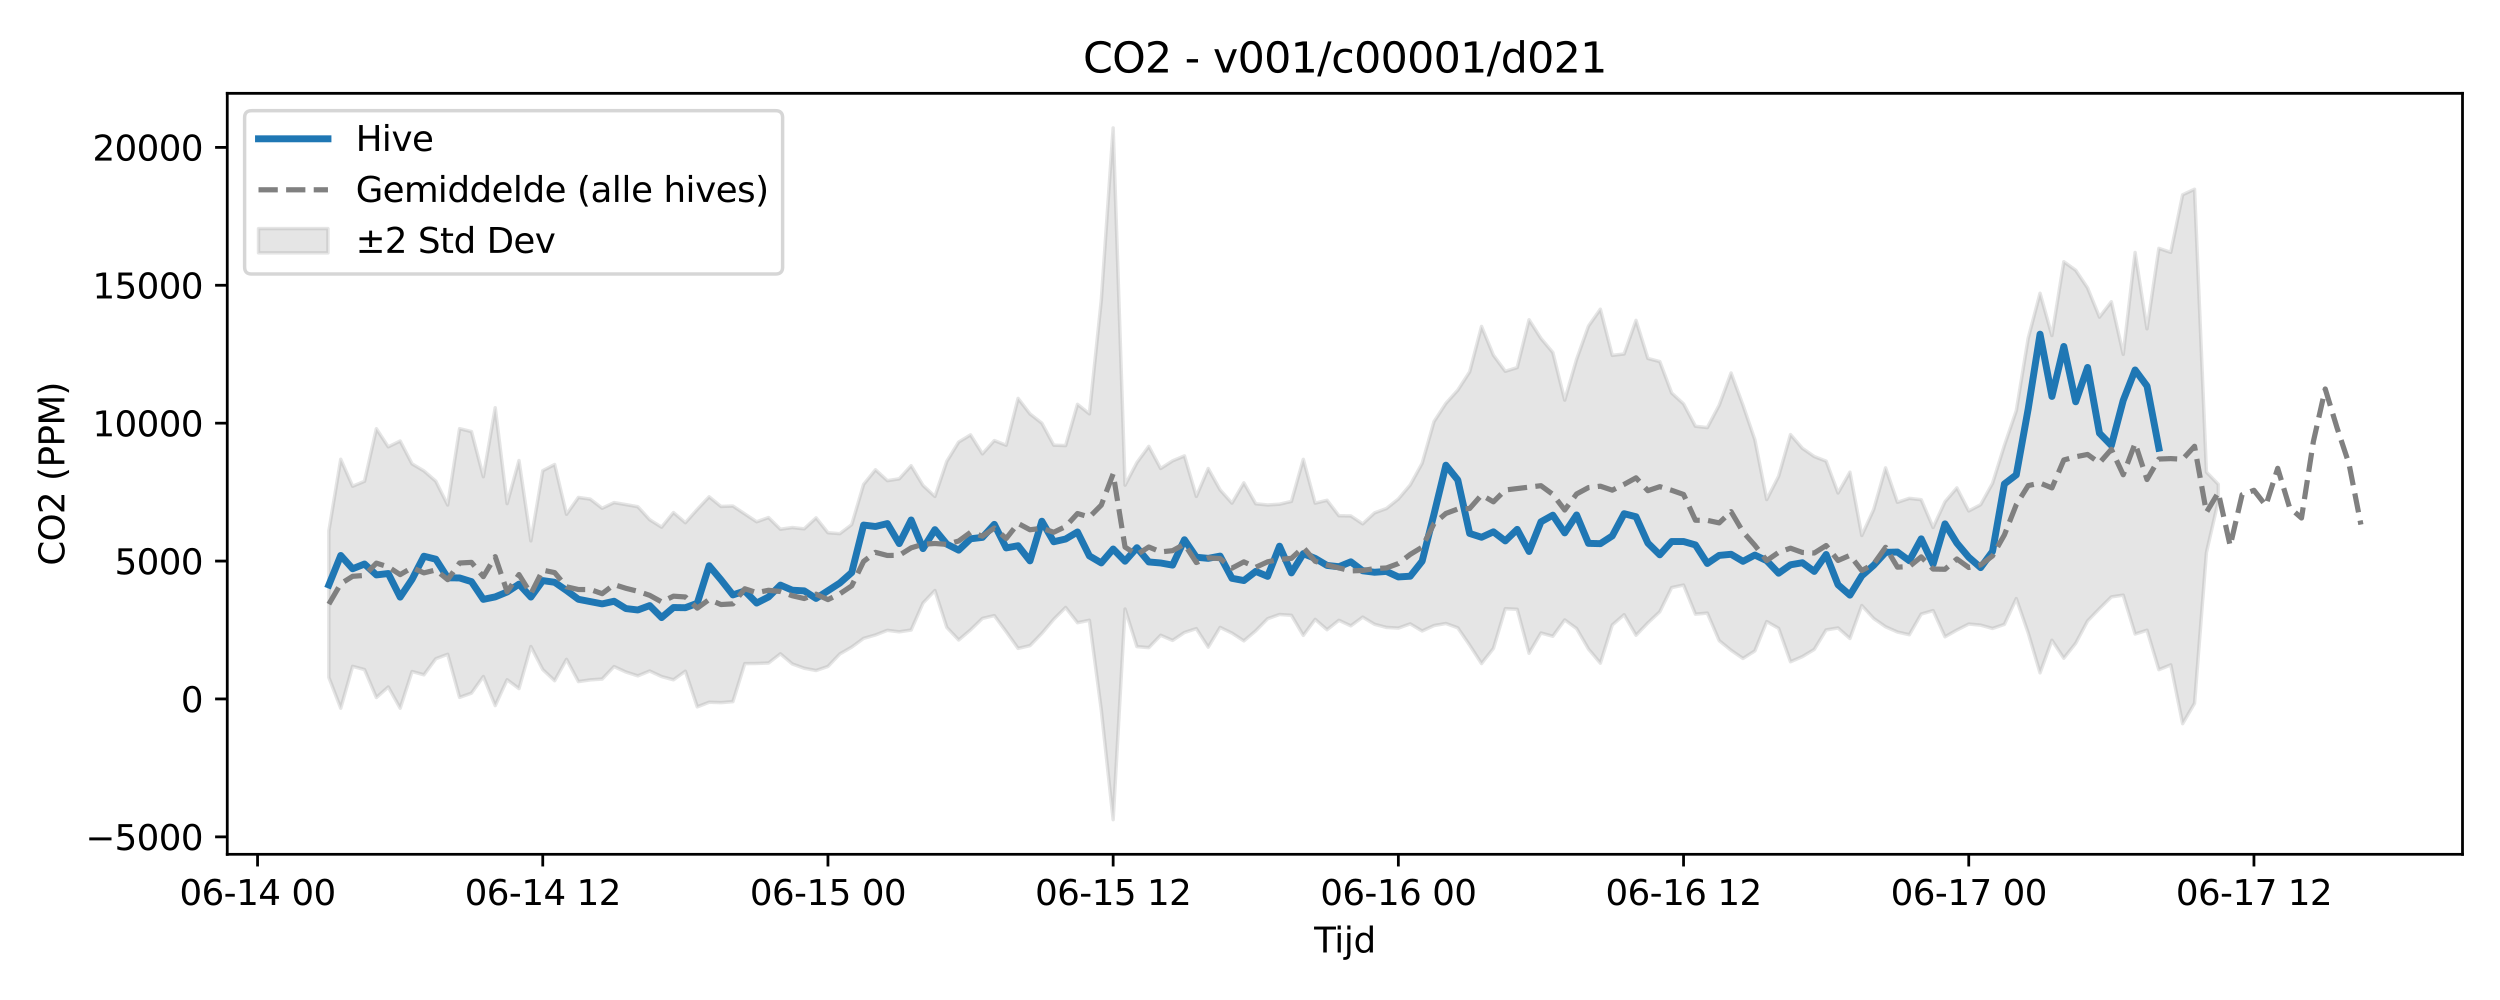 <?xml version="1.0" encoding="utf-8" standalone="no"?>
<!DOCTYPE svg PUBLIC "-//W3C//DTD SVG 1.1//EN"
  "http://www.w3.org/Graphics/SVG/1.1/DTD/svg11.dtd">
<svg xmlns:xlink="http://www.w3.org/1999/xlink" width="720pt" height="288pt" viewBox="0 0 720 288" xmlns="http://www.w3.org/2000/svg" version="1.1">
 <defs>
  <style type="text/css">*{stroke-linejoin: round; stroke-linecap: butt}</style>
 </defs>
 <g id="figure_1">
  <g id="patch_1">
   <path d="M 0 288 
L 720 288 
L 720 0 
L 0 0 
z
" style="fill: #ffffff"/>
  </g>
  <g id="axes_1">
   <g id="patch_2">
    <path d="M 65.45 246.04 
L 709.2 246.04 
L 709.2 26.88 
L 65.45 26.88 
z
" style="fill: #ffffff"/>
   </g>
   <g id="FillBetweenPolyCollection_1">
    <defs>
     <path id="md75e48b51c" d="M 94.711 -135.118 
L 94.711 -92.896 
L 98.134 -84.032 
L 101.556 -96.089 
L 104.979 -95.165 
L 108.401 -87.108 
L 111.823 -90.154 
L 115.246 -84.032 
L 118.668 -94.606 
L 122.09 -93.648 
L 125.513 -98.287 
L 128.935 -99.565 
L 132.358 -87.158 
L 135.78 -88.367 
L 139.202 -93.163 
L 142.625 -84.778 
L 146.047 -92.229 
L 149.469 -89.687 
L 152.892 -101.799 
L 156.314 -95.17 
L 159.737 -91.95 
L 163.159 -98.112 
L 166.581 -91.698 
L 170.004 -92.192 
L 173.426 -92.432 
L 176.849 -96.026 
L 180.271 -94.453 
L 183.693 -93.35 
L 187.116 -94.751 
L 190.538 -93.149 
L 193.96 -92.214 
L 197.383 -94.69 
L 200.805 -84.427 
L 204.228 -85.749 
L 207.65 -85.642 
L 211.072 -85.922 
L 214.495 -96.878 
L 217.917 -96.915 
L 221.339 -97.052 
L 224.762 -99.702 
L 228.184 -96.78 
L 231.607 -95.551 
L 235.029 -94.89 
L 238.451 -96.06 
L 241.874 -99.667 
L 245.296 -101.636 
L 248.719 -104.149 
L 252.141 -105.129 
L 255.563 -106.464 
L 258.986 -106.031 
L 262.408 -106.551 
L 265.83 -114.322 
L 269.253 -117.931 
L 272.675 -107.316 
L 276.098 -103.682 
L 279.52 -106.59 
L 282.942 -109.899 
L 286.365 -110.711 
L 289.787 -106.063 
L 293.21 -101.258 
L 296.632 -102.054 
L 300.054 -105.59 
L 303.477 -109.633 
L 306.899 -113.046 
L 310.321 -108.654 
L 313.744 -109.371 
L 317.166 -83.58 
L 320.589 -51.922 
L 324.011 -112.604 
L 327.433 -101.773 
L 330.856 -101.484 
L 334.278 -105.042 
L 337.7 -103.551 
L 341.123 -105.84 
L 344.545 -106.954 
L 347.968 -101.615 
L 351.39 -107.307 
L 354.812 -105.653 
L 358.235 -103.421 
L 361.657 -106.327 
L 365.08 -109.816 
L 368.502 -111.025 
L 371.924 -110.796 
L 375.347 -105.009 
L 378.769 -109.615 
L 382.191 -106.638 
L 385.614 -109.355 
L 389.036 -107.757 
L 392.459 -110.27 
L 395.881 -108.201 
L 399.303 -107.299 
L 402.726 -107.111 
L 406.148 -108.323 
L 409.57 -106.271 
L 412.993 -107.834 
L 416.415 -108.431 
L 419.838 -107.189 
L 423.26 -102.196 
L 426.682 -96.897 
L 430.105 -101.253 
L 433.527 -112.696 
L 436.95 -112.519 
L 440.372 -99.861 
L 443.794 -105.693 
L 447.217 -104.758 
L 450.639 -109.466 
L 454.061 -106.975 
L 457.484 -101.075 
L 460.906 -97.002 
L 464.329 -108.002 
L 467.751 -110.962 
L 471.173 -105.039 
L 474.596 -108.609 
L 478.018 -111.819 
L 481.44 -118.778 
L 484.863 -119.501 
L 488.285 -111.116 
L 491.708 -111.425 
L 495.13 -103.491 
L 498.552 -100.711 
L 501.975 -98.356 
L 505.397 -100.538 
L 508.82 -108.984 
L 512.242 -107.026 
L 515.664 -97.409 
L 519.087 -98.893 
L 522.509 -100.966 
L 525.931 -106.58 
L 529.354 -107.15 
L 532.776 -104.107 
L 536.199 -113.606 
L 539.621 -109.884 
L 543.043 -107.488 
L 546.466 -105.976 
L 549.888 -105.194 
L 553.311 -111.151 
L 556.733 -112.146 
L 560.155 -104.604 
L 563.578 -106.54 
L 567 -108.271 
L 570.422 -107.964 
L 573.845 -106.998 
L 577.267 -108.181 
L 580.69 -115.594 
L 584.112 -105.748 
L 587.534 -94.215 
L 590.957 -103.611 
L 594.379 -98.43 
L 597.801 -102.735 
L 601.224 -109.166 
L 604.646 -112.701 
L 608.069 -116.091 
L 611.491 -116.6 
L 614.913 -105.394 
L 618.336 -106.496 
L 621.758 -95.126 
L 625.181 -96.515 
L 628.603 -79.576 
L 632.025 -85.435 
L 635.448 -128.851 
L 638.87 -143.759 
L 638.87 -148.522 
L 638.87 -148.522 
L 635.448 -152.042 
L 632.025 -233.505 
L 628.603 -231.911 
L 625.181 -215.328 
L 621.758 -216.472 
L 618.336 -193.306 
L 614.913 -215.291 
L 611.491 -185.948 
L 608.069 -201.094 
L 604.646 -196.664 
L 601.224 -205.072 
L 597.801 -210.168 
L 594.379 -212.626 
L 590.957 -191.352 
L 587.534 -203.545 
L 584.112 -190.545 
L 580.69 -169.712 
L 577.267 -159.716 
L 573.845 -148.796 
L 570.422 -142.647 
L 567 -140.849 
L 563.578 -147.487 
L 560.155 -143.492 
L 556.733 -136.087 
L 553.311 -144.093 
L 549.888 -144.479 
L 546.466 -143.342 
L 543.043 -153.26 
L 539.621 -141.267 
L 536.199 -133.773 
L 532.776 -152.015 
L 529.354 -146.021 
L 525.931 -155.19 
L 522.509 -156.514 
L 519.087 -158.899 
L 515.664 -162.836 
L 512.242 -150.833 
L 508.82 -144.131 
L 505.397 -161.365 
L 501.975 -171.324 
L 498.552 -180.578 
L 495.13 -171.322 
L 491.708 -164.854 
L 488.285 -165.238 
L 484.863 -171.685 
L 481.44 -174.815 
L 478.018 -183.863 
L 474.596 -184.768 
L 471.173 -195.735 
L 467.751 -186.06 
L 464.329 -185.655 
L 460.906 -198.959 
L 457.484 -194.086 
L 454.061 -184.501 
L 450.639 -172.765 
L 447.217 -186.476 
L 443.794 -190.555 
L 440.372 -195.904 
L 436.95 -182.135 
L 433.527 -181.066 
L 430.105 -185.698 
L 426.682 -193.991 
L 423.26 -180.906 
L 419.838 -175.632 
L 416.415 -171.829 
L 412.993 -166.573 
L 409.57 -154.562 
L 406.148 -148.34 
L 402.726 -144.297 
L 399.303 -141.555 
L 395.881 -140.299 
L 392.459 -137.127 
L 389.036 -139.417 
L 385.614 -139.465 
L 382.191 -143.922 
L 378.769 -143.095 
L 375.347 -155.714 
L 371.924 -143.597 
L 368.502 -142.789 
L 365.08 -142.579 
L 361.657 -142.916 
L 358.235 -148.944 
L 354.812 -143.097 
L 351.39 -146.927 
L 347.968 -153.07 
L 344.545 -145.032 
L 341.123 -156.709 
L 337.7 -155.269 
L 334.278 -153.07 
L 330.856 -159.448 
L 327.433 -154.785 
L 324.011 -148.272 
L 320.589 -251.158 
L 317.166 -201.471 
L 313.744 -168.814 
L 310.321 -171.554 
L 306.899 -159.676 
L 303.477 -159.793 
L 300.054 -166.129 
L 296.632 -168.806 
L 293.21 -173.262 
L 289.787 -159.774 
L 286.365 -161.117 
L 282.942 -157.29 
L 279.52 -162.764 
L 276.098 -160.688 
L 272.675 -155.123 
L 269.253 -145.018 
L 265.83 -148.195 
L 262.408 -153.881 
L 258.986 -150.111 
L 255.563 -149.572 
L 252.141 -152.716 
L 248.719 -148.492 
L 245.296 -136.922 
L 241.874 -134.307 
L 238.451 -134.569 
L 235.029 -138.863 
L 231.607 -135.698 
L 228.184 -136.073 
L 224.762 -135.585 
L 221.339 -138.949 
L 217.917 -137.73 
L 214.495 -139.997 
L 211.072 -142.263 
L 207.65 -142.143 
L 204.228 -144.918 
L 200.805 -141.291 
L 197.383 -137.456 
L 193.96 -140.391 
L 190.538 -136.173 
L 187.116 -138.328 
L 183.693 -142.071 
L 180.271 -142.677 
L 176.849 -143.262 
L 173.426 -141.618 
L 170.004 -144.251 
L 166.581 -144.74 
L 163.159 -139.885 
L 159.737 -154.225 
L 156.314 -152.444 
L 152.892 -132.227 
L 149.469 -155.365 
L 146.047 -142.961 
L 142.625 -170.58 
L 139.202 -150.699 
L 135.78 -163.714 
L 132.358 -164.545 
L 128.935 -142.55 
L 125.513 -149.415 
L 122.09 -152.381 
L 118.668 -154.407 
L 115.246 -160.992 
L 111.823 -159.312 
L 108.401 -164.528 
L 104.979 -149.386 
L 101.556 -147.965 
L 98.134 -155.733 
L 94.711 -135.118 
z
" style="stroke: #808080; stroke-opacity: 0.2"/>
    </defs>
    <g clip-path="url(#p447a274d99)">
     <use xlink:href="#md75e48b51c" x="0" y="288" style="fill: #808080; fill-opacity: 0.2; stroke: #808080; stroke-opacity: 0.2"/>
    </g>
   </g>
   <g id="matplotlib.axis_1">
    <g id="xtick_1">
     <g id="line2d_1">
      <defs>
       <path id="mea2bbd599a" d="M 0 0 
L 0 3.5 
" style="stroke: #000000; stroke-width: 0.8"/>
      </defs>
      <g>
       <use xlink:href="#mea2bbd599a" x="74.177" y="246.04" style="stroke: #000000; stroke-width: 0.8"/>
      </g>
     </g>
     <g id="text_1">
      <!-- 06-14 00 -->
      <g transform="translate(51.697 260.638) scale(0.1 -0.1)">
       <defs>
        <path id="DejaVuSans-30" d="M 2034 4250 
Q 1547 4250 1301 3770 
Q 1056 3291 1056 2328 
Q 1056 1369 1301 889 
Q 1547 409 2034 409 
Q 2525 409 2770 889 
Q 3016 1369 3016 2328 
Q 3016 3291 2770 3770 
Q 2525 4250 2034 4250 
z
M 2034 4750 
Q 2819 4750 3233 4129 
Q 3647 3509 3647 2328 
Q 3647 1150 3233 529 
Q 2819 -91 2034 -91 
Q 1250 -91 836 529 
Q 422 1150 422 2328 
Q 422 3509 836 4129 
Q 1250 4750 2034 4750 
z
" transform="scale(0.016)"/>
        <path id="DejaVuSans-36" d="M 2113 2584 
Q 1688 2584 1439 2293 
Q 1191 2003 1191 1497 
Q 1191 994 1439 701 
Q 1688 409 2113 409 
Q 2538 409 2786 701 
Q 3034 994 3034 1497 
Q 3034 2003 2786 2293 
Q 2538 2584 2113 2584 
z
M 3366 4563 
L 3366 3988 
Q 3128 4100 2886 4159 
Q 2644 4219 2406 4219 
Q 1781 4219 1451 3797 
Q 1122 3375 1075 2522 
Q 1259 2794 1537 2939 
Q 1816 3084 2150 3084 
Q 2853 3084 3261 2657 
Q 3669 2231 3669 1497 
Q 3669 778 3244 343 
Q 2819 -91 2113 -91 
Q 1303 -91 875 529 
Q 447 1150 447 2328 
Q 447 3434 972 4092 
Q 1497 4750 2381 4750 
Q 2619 4750 2861 4703 
Q 3103 4656 3366 4563 
z
" transform="scale(0.016)"/>
        <path id="DejaVuSans-2d" d="M 313 2009 
L 1997 2009 
L 1997 1497 
L 313 1497 
L 313 2009 
z
" transform="scale(0.016)"/>
        <path id="DejaVuSans-31" d="M 794 531 
L 1825 531 
L 1825 4091 
L 703 3866 
L 703 4441 
L 1819 4666 
L 2450 4666 
L 2450 531 
L 3481 531 
L 3481 0 
L 794 0 
L 794 531 
z
" transform="scale(0.016)"/>
        <path id="DejaVuSans-34" d="M 2419 4116 
L 825 1625 
L 2419 1625 
L 2419 4116 
z
M 2253 4666 
L 3047 4666 
L 3047 1625 
L 3713 1625 
L 3713 1100 
L 3047 1100 
L 3047 0 
L 2419 0 
L 2419 1100 
L 313 1100 
L 313 1709 
L 2253 4666 
z
" transform="scale(0.016)"/>
        <path id="DejaVuSans-20" transform="scale(0.016)"/>
       </defs>
       <use xlink:href="#DejaVuSans-30"/>
       <use xlink:href="#DejaVuSans-36" transform="translate(63.623 0)"/>
       <use xlink:href="#DejaVuSans-2d" transform="translate(127.246 0)"/>
       <use xlink:href="#DejaVuSans-31" transform="translate(163.33 0)"/>
       <use xlink:href="#DejaVuSans-34" transform="translate(226.953 0)"/>
       <use xlink:href="#DejaVuSans-20" transform="translate(290.576 0)"/>
       <use xlink:href="#DejaVuSans-30" transform="translate(322.363 0)"/>
       <use xlink:href="#DejaVuSans-30" transform="translate(385.986 0)"/>
      </g>
     </g>
    </g>
    <g id="xtick_2">
     <g id="line2d_2">
      <g>
       <use xlink:href="#mea2bbd599a" x="156.314" y="246.04" style="stroke: #000000; stroke-width: 0.8"/>
      </g>
     </g>
     <g id="text_2">
      <!-- 06-14 12 -->
      <g transform="translate(133.834 260.638) scale(0.1 -0.1)">
       <defs>
        <path id="DejaVuSans-32" d="M 1228 531 
L 3431 531 
L 3431 0 
L 469 0 
L 469 531 
Q 828 903 1448 1529 
Q 2069 2156 2228 2338 
Q 2531 2678 2651 2914 
Q 2772 3150 2772 3378 
Q 2772 3750 2511 3984 
Q 2250 4219 1831 4219 
Q 1534 4219 1204 4116 
Q 875 4013 500 3803 
L 500 4441 
Q 881 4594 1212 4672 
Q 1544 4750 1819 4750 
Q 2544 4750 2975 4387 
Q 3406 4025 3406 3419 
Q 3406 3131 3298 2873 
Q 3191 2616 2906 2266 
Q 2828 2175 2409 1742 
Q 1991 1309 1228 531 
z
" transform="scale(0.016)"/>
       </defs>
       <use xlink:href="#DejaVuSans-30"/>
       <use xlink:href="#DejaVuSans-36" transform="translate(63.623 0)"/>
       <use xlink:href="#DejaVuSans-2d" transform="translate(127.246 0)"/>
       <use xlink:href="#DejaVuSans-31" transform="translate(163.33 0)"/>
       <use xlink:href="#DejaVuSans-34" transform="translate(226.953 0)"/>
       <use xlink:href="#DejaVuSans-20" transform="translate(290.576 0)"/>
       <use xlink:href="#DejaVuSans-31" transform="translate(322.363 0)"/>
       <use xlink:href="#DejaVuSans-32" transform="translate(385.986 0)"/>
      </g>
     </g>
    </g>
    <g id="xtick_3">
     <g id="line2d_3">
      <g>
       <use xlink:href="#mea2bbd599a" x="238.451" y="246.04" style="stroke: #000000; stroke-width: 0.8"/>
      </g>
     </g>
     <g id="text_3">
      <!-- 06-15 00 -->
      <g transform="translate(215.971 260.638) scale(0.1 -0.1)">
       <defs>
        <path id="DejaVuSans-35" d="M 691 4666 
L 3169 4666 
L 3169 4134 
L 1269 4134 
L 1269 2991 
Q 1406 3038 1543 3061 
Q 1681 3084 1819 3084 
Q 2600 3084 3056 2656 
Q 3513 2228 3513 1497 
Q 3513 744 3044 326 
Q 2575 -91 1722 -91 
Q 1428 -91 1123 -41 
Q 819 9 494 109 
L 494 744 
Q 775 591 1075 516 
Q 1375 441 1709 441 
Q 2250 441 2565 725 
Q 2881 1009 2881 1497 
Q 2881 1984 2565 2268 
Q 2250 2553 1709 2553 
Q 1456 2553 1204 2497 
Q 953 2441 691 2322 
L 691 4666 
z
" transform="scale(0.016)"/>
       </defs>
       <use xlink:href="#DejaVuSans-30"/>
       <use xlink:href="#DejaVuSans-36" transform="translate(63.623 0)"/>
       <use xlink:href="#DejaVuSans-2d" transform="translate(127.246 0)"/>
       <use xlink:href="#DejaVuSans-31" transform="translate(163.33 0)"/>
       <use xlink:href="#DejaVuSans-35" transform="translate(226.953 0)"/>
       <use xlink:href="#DejaVuSans-20" transform="translate(290.576 0)"/>
       <use xlink:href="#DejaVuSans-30" transform="translate(322.363 0)"/>
       <use xlink:href="#DejaVuSans-30" transform="translate(385.986 0)"/>
      </g>
     </g>
    </g>
    <g id="xtick_4">
     <g id="line2d_4">
      <g>
       <use xlink:href="#mea2bbd599a" x="320.589" y="246.04" style="stroke: #000000; stroke-width: 0.8"/>
      </g>
     </g>
     <g id="text_4">
      <!-- 06-15 12 -->
      <g transform="translate(298.108 260.638) scale(0.1 -0.1)">
       <use xlink:href="#DejaVuSans-30"/>
       <use xlink:href="#DejaVuSans-36" transform="translate(63.623 0)"/>
       <use xlink:href="#DejaVuSans-2d" transform="translate(127.246 0)"/>
       <use xlink:href="#DejaVuSans-31" transform="translate(163.33 0)"/>
       <use xlink:href="#DejaVuSans-35" transform="translate(226.953 0)"/>
       <use xlink:href="#DejaVuSans-20" transform="translate(290.576 0)"/>
       <use xlink:href="#DejaVuSans-31" transform="translate(322.363 0)"/>
       <use xlink:href="#DejaVuSans-32" transform="translate(385.986 0)"/>
      </g>
     </g>
    </g>
    <g id="xtick_5">
     <g id="line2d_5">
      <g>
       <use xlink:href="#mea2bbd599a" x="402.726" y="246.04" style="stroke: #000000; stroke-width: 0.8"/>
      </g>
     </g>
     <g id="text_5">
      <!-- 06-16 00 -->
      <g transform="translate(380.245 260.638) scale(0.1 -0.1)">
       <use xlink:href="#DejaVuSans-30"/>
       <use xlink:href="#DejaVuSans-36" transform="translate(63.623 0)"/>
       <use xlink:href="#DejaVuSans-2d" transform="translate(127.246 0)"/>
       <use xlink:href="#DejaVuSans-31" transform="translate(163.33 0)"/>
       <use xlink:href="#DejaVuSans-36" transform="translate(226.953 0)"/>
       <use xlink:href="#DejaVuSans-20" transform="translate(290.576 0)"/>
       <use xlink:href="#DejaVuSans-30" transform="translate(322.363 0)"/>
       <use xlink:href="#DejaVuSans-30" transform="translate(385.986 0)"/>
      </g>
     </g>
    </g>
    <g id="xtick_6">
     <g id="line2d_6">
      <g>
       <use xlink:href="#mea2bbd599a" x="484.863" y="246.04" style="stroke: #000000; stroke-width: 0.8"/>
      </g>
     </g>
     <g id="text_6">
      <!-- 06-16 12 -->
      <g transform="translate(462.382 260.638) scale(0.1 -0.1)">
       <use xlink:href="#DejaVuSans-30"/>
       <use xlink:href="#DejaVuSans-36" transform="translate(63.623 0)"/>
       <use xlink:href="#DejaVuSans-2d" transform="translate(127.246 0)"/>
       <use xlink:href="#DejaVuSans-31" transform="translate(163.33 0)"/>
       <use xlink:href="#DejaVuSans-36" transform="translate(226.953 0)"/>
       <use xlink:href="#DejaVuSans-20" transform="translate(290.576 0)"/>
       <use xlink:href="#DejaVuSans-31" transform="translate(322.363 0)"/>
       <use xlink:href="#DejaVuSans-32" transform="translate(385.986 0)"/>
      </g>
     </g>
    </g>
    <g id="xtick_7">
     <g id="line2d_7">
      <g>
       <use xlink:href="#mea2bbd599a" x="567" y="246.04" style="stroke: #000000; stroke-width: 0.8"/>
      </g>
     </g>
     <g id="text_7">
      <!-- 06-17 00 -->
      <g transform="translate(544.52 260.638) scale(0.1 -0.1)">
       <defs>
        <path id="DejaVuSans-37" d="M 525 4666 
L 3525 4666 
L 3525 4397 
L 1831 0 
L 1172 0 
L 2766 4134 
L 525 4134 
L 525 4666 
z
" transform="scale(0.016)"/>
       </defs>
       <use xlink:href="#DejaVuSans-30"/>
       <use xlink:href="#DejaVuSans-36" transform="translate(63.623 0)"/>
       <use xlink:href="#DejaVuSans-2d" transform="translate(127.246 0)"/>
       <use xlink:href="#DejaVuSans-31" transform="translate(163.33 0)"/>
       <use xlink:href="#DejaVuSans-37" transform="translate(226.953 0)"/>
       <use xlink:href="#DejaVuSans-20" transform="translate(290.576 0)"/>
       <use xlink:href="#DejaVuSans-30" transform="translate(322.363 0)"/>
       <use xlink:href="#DejaVuSans-30" transform="translate(385.986 0)"/>
      </g>
     </g>
    </g>
    <g id="xtick_8">
     <g id="line2d_8">
      <g>
       <use xlink:href="#mea2bbd599a" x="649.137" y="246.04" style="stroke: #000000; stroke-width: 0.8"/>
      </g>
     </g>
     <g id="text_8">
      <!-- 06-17 12 -->
      <g transform="translate(626.657 260.638) scale(0.1 -0.1)">
       <use xlink:href="#DejaVuSans-30"/>
       <use xlink:href="#DejaVuSans-36" transform="translate(63.623 0)"/>
       <use xlink:href="#DejaVuSans-2d" transform="translate(127.246 0)"/>
       <use xlink:href="#DejaVuSans-31" transform="translate(163.33 0)"/>
       <use xlink:href="#DejaVuSans-37" transform="translate(226.953 0)"/>
       <use xlink:href="#DejaVuSans-20" transform="translate(290.576 0)"/>
       <use xlink:href="#DejaVuSans-31" transform="translate(322.363 0)"/>
       <use xlink:href="#DejaVuSans-32" transform="translate(385.986 0)"/>
      </g>
     </g>
    </g>
    <g id="text_9">
     <!-- Tijd -->
     <g transform="translate(378.475 274.317) scale(0.1 -0.1)">
      <defs>
       <path id="DejaVuSans-54" d="M -19 4666 
L 3928 4666 
L 3928 4134 
L 2272 4134 
L 2272 0 
L 1638 0 
L 1638 4134 
L -19 4134 
L -19 4666 
z
" transform="scale(0.016)"/>
       <path id="DejaVuSans-69" d="M 603 3500 
L 1178 3500 
L 1178 0 
L 603 0 
L 603 3500 
z
M 603 4863 
L 1178 4863 
L 1178 4134 
L 603 4134 
L 603 4863 
z
" transform="scale(0.016)"/>
       <path id="DejaVuSans-6a" d="M 603 3500 
L 1178 3500 
L 1178 -63 
Q 1178 -731 923 -1031 
Q 669 -1331 103 -1331 
L -116 -1331 
L -116 -844 
L 38 -844 
Q 366 -844 484 -692 
Q 603 -541 603 -63 
L 603 3500 
z
M 603 4863 
L 1178 4863 
L 1178 4134 
L 603 4134 
L 603 4863 
z
" transform="scale(0.016)"/>
       <path id="DejaVuSans-64" d="M 2906 2969 
L 2906 4863 
L 3481 4863 
L 3481 0 
L 2906 0 
L 2906 525 
Q 2725 213 2448 61 
Q 2172 -91 1784 -91 
Q 1150 -91 751 415 
Q 353 922 353 1747 
Q 353 2572 751 3078 
Q 1150 3584 1784 3584 
Q 2172 3584 2448 3432 
Q 2725 3281 2906 2969 
z
M 947 1747 
Q 947 1113 1208 752 
Q 1469 391 1925 391 
Q 2381 391 2643 752 
Q 2906 1113 2906 1747 
Q 2906 2381 2643 2742 
Q 2381 3103 1925 3103 
Q 1469 3103 1208 2742 
Q 947 2381 947 1747 
z
" transform="scale(0.016)"/>
      </defs>
      <use xlink:href="#DejaVuSans-54"/>
      <use xlink:href="#DejaVuSans-69" transform="translate(57.959 0)"/>
      <use xlink:href="#DejaVuSans-6a" transform="translate(85.742 0)"/>
      <use xlink:href="#DejaVuSans-64" transform="translate(113.525 0)"/>
     </g>
    </g>
   </g>
   <g id="matplotlib.axis_2">
    <g id="ytick_1">
     <g id="line2d_9">
      <defs>
       <path id="m94d7af3125" d="M 0 0 
L -3.5 0 
" style="stroke: #000000; stroke-width: 0.8"/>
      </defs>
      <g>
       <use xlink:href="#m94d7af3125" x="65.45" y="241.011" style="stroke: #000000; stroke-width: 0.8"/>
      </g>
     </g>
     <g id="text_10">
      <!-- −5000 -->
      <g transform="translate(24.62 244.81) scale(0.1 -0.1)">
       <defs>
        <path id="DejaVuSans-2212" d="M 678 2272 
L 4684 2272 
L 4684 1741 
L 678 1741 
L 678 2272 
z
" transform="scale(0.016)"/>
       </defs>
       <use xlink:href="#DejaVuSans-2212"/>
       <use xlink:href="#DejaVuSans-35" transform="translate(83.789 0)"/>
       <use xlink:href="#DejaVuSans-30" transform="translate(147.412 0)"/>
       <use xlink:href="#DejaVuSans-30" transform="translate(211.035 0)"/>
       <use xlink:href="#DejaVuSans-30" transform="translate(274.658 0)"/>
      </g>
     </g>
    </g>
    <g id="ytick_2">
     <g id="line2d_10">
      <g>
       <use xlink:href="#m94d7af3125" x="65.45" y="201.298" style="stroke: #000000; stroke-width: 0.8"/>
      </g>
     </g>
     <g id="text_11">
      <!-- 0 -->
      <g transform="translate(52.087 205.098) scale(0.1 -0.1)">
       <use xlink:href="#DejaVuSans-30"/>
      </g>
     </g>
    </g>
    <g id="ytick_3">
     <g id="line2d_11">
      <g>
       <use xlink:href="#m94d7af3125" x="65.45" y="161.586" style="stroke: #000000; stroke-width: 0.8"/>
      </g>
     </g>
     <g id="text_12">
      <!-- 5000 -->
      <g transform="translate(33 165.385) scale(0.1 -0.1)">
       <use xlink:href="#DejaVuSans-35"/>
       <use xlink:href="#DejaVuSans-30" transform="translate(63.623 0)"/>
       <use xlink:href="#DejaVuSans-30" transform="translate(127.246 0)"/>
       <use xlink:href="#DejaVuSans-30" transform="translate(190.869 0)"/>
      </g>
     </g>
    </g>
    <g id="ytick_4">
     <g id="line2d_12">
      <g>
       <use xlink:href="#m94d7af3125" x="65.45" y="121.874" style="stroke: #000000; stroke-width: 0.8"/>
      </g>
     </g>
     <g id="text_13">
      <!-- 10000 -->
      <g transform="translate(26.637 125.673) scale(0.1 -0.1)">
       <use xlink:href="#DejaVuSans-31"/>
       <use xlink:href="#DejaVuSans-30" transform="translate(63.623 0)"/>
       <use xlink:href="#DejaVuSans-30" transform="translate(127.246 0)"/>
       <use xlink:href="#DejaVuSans-30" transform="translate(190.869 0)"/>
       <use xlink:href="#DejaVuSans-30" transform="translate(254.492 0)"/>
      </g>
     </g>
    </g>
    <g id="ytick_5">
     <g id="line2d_13">
      <g>
       <use xlink:href="#m94d7af3125" x="65.45" y="82.162" style="stroke: #000000; stroke-width: 0.8"/>
      </g>
     </g>
     <g id="text_14">
      <!-- 15000 -->
      <g transform="translate(26.637 85.961) scale(0.1 -0.1)">
       <use xlink:href="#DejaVuSans-31"/>
       <use xlink:href="#DejaVuSans-35" transform="translate(63.623 0)"/>
       <use xlink:href="#DejaVuSans-30" transform="translate(127.246 0)"/>
       <use xlink:href="#DejaVuSans-30" transform="translate(190.869 0)"/>
       <use xlink:href="#DejaVuSans-30" transform="translate(254.492 0)"/>
      </g>
     </g>
    </g>
    <g id="ytick_6">
     <g id="line2d_14">
      <g>
       <use xlink:href="#m94d7af3125" x="65.45" y="42.449" style="stroke: #000000; stroke-width: 0.8"/>
      </g>
     </g>
     <g id="text_15">
      <!-- 20000 -->
      <g transform="translate(26.637 46.248) scale(0.1 -0.1)">
       <use xlink:href="#DejaVuSans-32"/>
       <use xlink:href="#DejaVuSans-30" transform="translate(63.623 0)"/>
       <use xlink:href="#DejaVuSans-30" transform="translate(127.246 0)"/>
       <use xlink:href="#DejaVuSans-30" transform="translate(190.869 0)"/>
       <use xlink:href="#DejaVuSans-30" transform="translate(254.492 0)"/>
      </g>
     </g>
    </g>
    <g id="text_16">
     <!-- CO2 (PPM) -->
     <g transform="translate(18.541 162.903) rotate(-90) scale(0.1 -0.1)">
      <defs>
       <path id="DejaVuSans-43" d="M 4122 4306 
L 4122 3641 
Q 3803 3938 3442 4084 
Q 3081 4231 2675 4231 
Q 1875 4231 1450 3742 
Q 1025 3253 1025 2328 
Q 1025 1406 1450 917 
Q 1875 428 2675 428 
Q 3081 428 3442 575 
Q 3803 722 4122 1019 
L 4122 359 
Q 3791 134 3420 21 
Q 3050 -91 2638 -91 
Q 1578 -91 968 557 
Q 359 1206 359 2328 
Q 359 3453 968 4101 
Q 1578 4750 2638 4750 
Q 3056 4750 3426 4639 
Q 3797 4528 4122 4306 
z
" transform="scale(0.016)"/>
       <path id="DejaVuSans-4f" d="M 2522 4238 
Q 1834 4238 1429 3725 
Q 1025 3213 1025 2328 
Q 1025 1447 1429 934 
Q 1834 422 2522 422 
Q 3209 422 3611 934 
Q 4013 1447 4013 2328 
Q 4013 3213 3611 3725 
Q 3209 4238 2522 4238 
z
M 2522 4750 
Q 3503 4750 4090 4092 
Q 4678 3434 4678 2328 
Q 4678 1225 4090 567 
Q 3503 -91 2522 -91 
Q 1538 -91 948 565 
Q 359 1222 359 2328 
Q 359 3434 948 4092 
Q 1538 4750 2522 4750 
z
" transform="scale(0.016)"/>
       <path id="DejaVuSans-28" d="M 1984 4856 
Q 1566 4138 1362 3434 
Q 1159 2731 1159 2009 
Q 1159 1288 1364 580 
Q 1569 -128 1984 -844 
L 1484 -844 
Q 1016 -109 783 600 
Q 550 1309 550 2009 
Q 550 2706 781 3412 
Q 1013 4119 1484 4856 
L 1984 4856 
z
" transform="scale(0.016)"/>
       <path id="DejaVuSans-50" d="M 1259 4147 
L 1259 2394 
L 2053 2394 
Q 2494 2394 2734 2622 
Q 2975 2850 2975 3272 
Q 2975 3691 2734 3919 
Q 2494 4147 2053 4147 
L 1259 4147 
z
M 628 4666 
L 2053 4666 
Q 2838 4666 3239 4311 
Q 3641 3956 3641 3272 
Q 3641 2581 3239 2228 
Q 2838 1875 2053 1875 
L 1259 1875 
L 1259 0 
L 628 0 
L 628 4666 
z
" transform="scale(0.016)"/>
       <path id="DejaVuSans-4d" d="M 628 4666 
L 1569 4666 
L 2759 1491 
L 3956 4666 
L 4897 4666 
L 4897 0 
L 4281 0 
L 4281 4097 
L 3078 897 
L 2444 897 
L 1241 4097 
L 1241 0 
L 628 0 
L 628 4666 
z
" transform="scale(0.016)"/>
       <path id="DejaVuSans-29" d="M 513 4856 
L 1013 4856 
Q 1481 4119 1714 3412 
Q 1947 2706 1947 2009 
Q 1947 1309 1714 600 
Q 1481 -109 1013 -844 
L 513 -844 
Q 928 -128 1133 580 
Q 1338 1288 1338 2009 
Q 1338 2731 1133 3434 
Q 928 4138 513 4856 
z
" transform="scale(0.016)"/>
      </defs>
      <use xlink:href="#DejaVuSans-43"/>
      <use xlink:href="#DejaVuSans-4f" transform="translate(69.824 0)"/>
      <use xlink:href="#DejaVuSans-32" transform="translate(148.535 0)"/>
      <use xlink:href="#DejaVuSans-20" transform="translate(212.158 0)"/>
      <use xlink:href="#DejaVuSans-28" transform="translate(243.945 0)"/>
      <use xlink:href="#DejaVuSans-50" transform="translate(282.959 0)"/>
      <use xlink:href="#DejaVuSans-50" transform="translate(343.262 0)"/>
      <use xlink:href="#DejaVuSans-4d" transform="translate(403.564 0)"/>
      <use xlink:href="#DejaVuSans-29" transform="translate(489.844 0)"/>
     </g>
    </g>
   </g>
   <g id="line2d_15">
    <path d="M 94.711 168.464 
L 98.134 159.982 
L 101.556 163.802 
L 104.979 162.441 
L 108.401 165.579 
L 111.823 165.172 
L 115.246 171.967 
L 118.668 166.847 
L 122.09 160.194 
L 125.513 161.049 
L 128.935 166.405 
L 132.358 166.447 
L 135.78 167.514 
L 139.202 172.616 
L 142.625 171.903 
L 146.047 170.498 
L 149.469 168.239 
L 152.892 171.956 
L 156.314 167.213 
L 159.737 167.697 
L 163.159 170.061 
L 166.581 172.598 
L 173.426 173.921 
L 176.849 173.161 
L 180.271 175.271 
L 183.693 175.673 
L 187.116 174.411 
L 190.538 177.86 
L 193.96 174.967 
L 197.383 175.021 
L 200.805 173.743 
L 204.228 162.926 
L 207.65 166.992 
L 211.072 171.332 
L 214.495 170.212 
L 217.917 173.677 
L 221.339 171.933 
L 224.762 168.512 
L 228.184 169.984 
L 231.607 170.167 
L 235.029 172.346 
L 241.874 167.911 
L 245.296 164.885 
L 248.719 151.219 
L 252.141 151.632 
L 255.563 150.792 
L 258.986 156.553 
L 262.408 149.76 
L 265.83 158 
L 269.253 152.545 
L 272.675 156.702 
L 276.098 158.445 
L 279.52 155.171 
L 282.942 154.764 
L 286.365 151.025 
L 289.787 157.802 
L 293.21 157.17 
L 296.632 161.525 
L 300.054 150.117 
L 303.477 156.026 
L 306.899 155.24 
L 310.321 153.212 
L 313.744 160.104 
L 317.166 162.118 
L 320.589 158.121 
L 324.011 161.623 
L 327.433 157.745 
L 330.856 161.843 
L 334.278 162.142 
L 337.7 162.756 
L 341.123 155.452 
L 344.545 160.482 
L 347.968 160.805 
L 351.39 160.159 
L 354.812 166.558 
L 358.235 167.199 
L 361.657 164.562 
L 365.08 165.994 
L 368.502 157.303 
L 371.924 164.991 
L 375.347 159.452 
L 378.769 160.816 
L 382.191 162.844 
L 385.614 163.212 
L 389.036 161.806 
L 392.459 164.385 
L 395.881 164.811 
L 399.303 164.567 
L 402.726 166.158 
L 406.148 165.952 
L 409.57 161.626 
L 412.993 148.076 
L 416.415 133.981 
L 419.838 138.227 
L 423.26 153.633 
L 426.682 154.732 
L 430.105 153.167 
L 433.527 155.778 
L 436.95 152.466 
L 440.372 158.825 
L 443.794 150.284 
L 447.217 148.373 
L 450.639 153.466 
L 454.061 148.312 
L 457.484 156.487 
L 460.906 156.574 
L 464.329 154.351 
L 467.751 147.946 
L 471.173 148.823 
L 474.596 156.413 
L 478.018 159.786 
L 481.44 155.955 
L 484.863 155.958 
L 488.285 156.94 
L 491.708 162.275 
L 495.13 159.954 
L 498.552 159.632 
L 501.975 161.66 
L 505.397 159.857 
L 508.82 161.478 
L 512.242 165.081 
L 515.664 162.658 
L 519.087 162.068 
L 522.509 164.565 
L 525.931 159.696 
L 529.354 168.409 
L 532.776 171.395 
L 536.199 165.827 
L 539.621 162.799 
L 543.043 159.082 
L 546.466 158.986 
L 549.888 161.491 
L 553.311 155.19 
L 556.733 162.489 
L 560.155 150.877 
L 563.578 156.41 
L 567 160.48 
L 570.422 163.469 
L 573.845 158.814 
L 577.267 139.382 
L 580.69 136.75 
L 584.112 117.807 
L 587.534 96.249 
L 590.957 114.17 
L 594.379 99.786 
L 597.801 115.711 
L 601.224 105.83 
L 604.646 124.757 
L 608.069 128.272 
L 611.491 115.305 
L 614.913 106.557 
L 618.336 111.181 
L 621.758 129.078 
L 621.758 129.078 
" clip-path="url(#p447a274d99)" style="fill: none; stroke: #1f77b4; stroke-width: 2; stroke-linecap: square"/>
   </g>
   <g id="line2d_16">
    <path d="M 94.711 173.993 
L 98.134 168.118 
L 101.556 165.973 
L 104.979 165.724 
L 108.401 162.182 
L 111.823 163.267 
L 115.246 165.488 
L 118.668 163.493 
L 122.09 164.986 
L 125.513 164.149 
L 128.935 166.942 
L 132.358 162.149 
L 135.78 161.959 
L 139.202 166.069 
L 142.625 160.321 
L 146.047 170.405 
L 149.469 165.474 
L 152.892 170.987 
L 156.314 164.193 
L 159.737 164.913 
L 163.159 169.002 
L 166.581 169.781 
L 170.004 169.778 
L 173.426 170.975 
L 176.849 168.356 
L 180.271 169.435 
L 183.693 170.289 
L 187.116 171.46 
L 190.538 173.339 
L 193.96 171.698 
L 197.383 171.927 
L 200.805 175.141 
L 204.228 172.667 
L 207.65 174.107 
L 211.072 173.908 
L 214.495 169.563 
L 217.917 170.677 
L 221.339 170 
L 224.762 170.357 
L 228.184 171.574 
L 231.607 172.375 
L 235.029 171.124 
L 238.451 172.686 
L 241.874 171.013 
L 245.296 168.721 
L 248.719 161.679 
L 252.141 159.077 
L 255.563 159.982 
L 258.986 159.929 
L 262.408 157.784 
L 265.83 156.741 
L 269.253 156.526 
L 272.675 156.78 
L 276.098 155.815 
L 279.52 153.323 
L 282.942 154.405 
L 286.365 152.086 
L 289.787 155.081 
L 293.21 150.74 
L 296.632 152.57 
L 300.054 152.141 
L 303.477 153.287 
L 306.899 151.639 
L 310.321 147.896 
L 313.744 148.908 
L 317.166 145.475 
L 320.589 136.46 
L 324.011 157.562 
L 327.433 159.721 
L 330.856 157.534 
L 334.278 158.944 
L 337.7 158.59 
L 341.123 156.725 
L 344.545 162.007 
L 347.968 160.658 
L 351.39 160.883 
L 354.812 163.625 
L 358.235 161.817 
L 361.657 163.378 
L 365.08 161.802 
L 368.502 161.093 
L 371.924 160.803 
L 375.347 157.638 
L 378.769 161.645 
L 382.191 162.72 
L 389.036 164.413 
L 392.459 164.302 
L 395.881 163.75 
L 399.303 163.573 
L 402.726 162.296 
L 406.148 159.669 
L 409.57 157.584 
L 412.993 150.797 
L 416.415 147.87 
L 419.838 146.589 
L 423.26 146.449 
L 426.682 142.556 
L 430.105 144.525 
L 433.527 141.119 
L 443.794 139.876 
L 447.217 142.383 
L 450.639 146.885 
L 454.061 142.262 
L 457.484 140.42 
L 460.906 140.019 
L 464.329 141.171 
L 467.751 139.489 
L 471.173 137.613 
L 474.596 141.312 
L 478.018 140.159 
L 481.44 141.203 
L 484.863 142.407 
L 488.285 149.823 
L 491.708 149.861 
L 495.13 150.594 
L 498.552 147.356 
L 501.975 153.16 
L 505.397 157.048 
L 508.82 161.443 
L 512.242 159.07 
L 515.664 157.878 
L 519.087 159.104 
L 522.509 159.26 
L 525.931 157.115 
L 529.354 161.415 
L 532.776 159.939 
L 536.199 164.31 
L 539.621 162.424 
L 543.043 157.626 
L 546.466 163.341 
L 549.888 163.163 
L 553.311 160.378 
L 556.733 163.884 
L 560.155 163.952 
L 563.578 160.986 
L 567 163.44 
L 570.422 162.695 
L 573.845 160.103 
L 577.267 154.051 
L 580.69 145.347 
L 584.112 139.853 
L 587.534 139.12 
L 590.957 140.518 
L 594.379 132.472 
L 597.801 131.549 
L 601.224 130.881 
L 604.646 133.318 
L 608.069 129.408 
L 611.491 136.726 
L 614.913 127.658 
L 618.336 138.099 
L 621.758 132.201 
L 625.181 132.078 
L 628.603 132.256 
L 632.025 128.53 
L 635.448 147.553 
L 638.87 141.86 
L 642.292 157.197 
L 645.715 142.495 
L 649.137 141.206 
L 652.56 145.59 
L 655.982 134.881 
L 659.404 146.191 
L 662.827 149.185 
L 666.249 127.177 
L 669.671 112.029 
L 673.094 123.298 
L 676.516 133.602 
L 679.939 151.078 
L 679.939 151.078 
" clip-path="url(#p447a274d99)" style="fill: none; stroke-dasharray: 5.55,2.4; stroke-dashoffset: 0; stroke: #808080; stroke-width: 1.5"/>
   </g>
   <g id="patch_3">
    <path d="M 65.45 246.04 
L 65.45 26.88 
" style="fill: none; stroke: #000000; stroke-width: 0.8; stroke-linejoin: miter; stroke-linecap: square"/>
   </g>
   <g id="patch_4">
    <path d="M 709.2 246.04 
L 709.2 26.88 
" style="fill: none; stroke: #000000; stroke-width: 0.8; stroke-linejoin: miter; stroke-linecap: square"/>
   </g>
   <g id="patch_5">
    <path d="M 65.45 246.04 
L 709.2 246.04 
" style="fill: none; stroke: #000000; stroke-width: 0.8; stroke-linejoin: miter; stroke-linecap: square"/>
   </g>
   <g id="patch_6">
    <path d="M 65.45 26.88 
L 709.2 26.88 
" style="fill: none; stroke: #000000; stroke-width: 0.8; stroke-linejoin: miter; stroke-linecap: square"/>
   </g>
   <g id="text_17">
    <!-- CO2 - v001/c00001/d021 -->
    <g transform="translate(311.922 20.88) scale(0.12 -0.12)">
     <defs>
      <path id="DejaVuSans-76" d="M 191 3500 
L 800 3500 
L 1894 563 
L 2988 3500 
L 3597 3500 
L 2284 0 
L 1503 0 
L 191 3500 
z
" transform="scale(0.016)"/>
      <path id="DejaVuSans-2f" d="M 1625 4666 
L 2156 4666 
L 531 -594 
L 0 -594 
L 1625 4666 
z
" transform="scale(0.016)"/>
      <path id="DejaVuSans-63" d="M 3122 3366 
L 3122 2828 
Q 2878 2963 2633 3030 
Q 2388 3097 2138 3097 
Q 1578 3097 1268 2742 
Q 959 2388 959 1747 
Q 959 1106 1268 751 
Q 1578 397 2138 397 
Q 2388 397 2633 464 
Q 2878 531 3122 666 
L 3122 134 
Q 2881 22 2623 -34 
Q 2366 -91 2075 -91 
Q 1284 -91 818 406 
Q 353 903 353 1747 
Q 353 2603 823 3093 
Q 1294 3584 2113 3584 
Q 2378 3584 2631 3529 
Q 2884 3475 3122 3366 
z
" transform="scale(0.016)"/>
     </defs>
     <use xlink:href="#DejaVuSans-43"/>
     <use xlink:href="#DejaVuSans-4f" transform="translate(69.824 0)"/>
     <use xlink:href="#DejaVuSans-32" transform="translate(148.535 0)"/>
     <use xlink:href="#DejaVuSans-20" transform="translate(212.158 0)"/>
     <use xlink:href="#DejaVuSans-2d" transform="translate(243.945 0)"/>
     <use xlink:href="#DejaVuSans-20" transform="translate(280.029 0)"/>
     <use xlink:href="#DejaVuSans-76" transform="translate(311.816 0)"/>
     <use xlink:href="#DejaVuSans-30" transform="translate(370.996 0)"/>
     <use xlink:href="#DejaVuSans-30" transform="translate(434.619 0)"/>
     <use xlink:href="#DejaVuSans-31" transform="translate(498.242 0)"/>
     <use xlink:href="#DejaVuSans-2f" transform="translate(561.865 0)"/>
     <use xlink:href="#DejaVuSans-63" transform="translate(595.557 0)"/>
     <use xlink:href="#DejaVuSans-30" transform="translate(650.537 0)"/>
     <use xlink:href="#DejaVuSans-30" transform="translate(714.16 0)"/>
     <use xlink:href="#DejaVuSans-30" transform="translate(777.783 0)"/>
     <use xlink:href="#DejaVuSans-30" transform="translate(841.406 0)"/>
     <use xlink:href="#DejaVuSans-31" transform="translate(905.029 0)"/>
     <use xlink:href="#DejaVuSans-2f" transform="translate(968.652 0)"/>
     <use xlink:href="#DejaVuSans-64" transform="translate(1002.344 0)"/>
     <use xlink:href="#DejaVuSans-30" transform="translate(1065.82 0)"/>
     <use xlink:href="#DejaVuSans-32" transform="translate(1129.443 0)"/>
     <use xlink:href="#DejaVuSans-31" transform="translate(1193.066 0)"/>
    </g>
   </g>
   <g id="legend_1">
    <g id="patch_7">
     <path d="M 72.45 78.914 
L 223.394 78.914 
Q 225.394 78.914 225.394 76.914 
L 225.394 33.88 
Q 225.394 31.88 223.394 31.88 
L 72.45 31.88 
Q 70.45 31.88 70.45 33.88 
L 70.45 76.914 
Q 70.45 78.914 72.45 78.914 
z
" style="fill: #ffffff; opacity: 0.8; stroke: #cccccc; stroke-linejoin: miter"/>
    </g>
    <g id="line2d_17">
     <path d="M 74.45 39.978 
L 84.45 39.978 
L 94.45 39.978 
" style="fill: none; stroke: #1f77b4; stroke-width: 2; stroke-linecap: square"/>
    </g>
    <g id="text_18">
     <!-- Hive -->
     <g transform="translate(102.45 43.478) scale(0.1 -0.1)">
      <defs>
       <path id="DejaVuSans-48" d="M 628 4666 
L 1259 4666 
L 1259 2753 
L 3553 2753 
L 3553 4666 
L 4184 4666 
L 4184 0 
L 3553 0 
L 3553 2222 
L 1259 2222 
L 1259 0 
L 628 0 
L 628 4666 
z
" transform="scale(0.016)"/>
       <path id="DejaVuSans-65" d="M 3597 1894 
L 3597 1613 
L 953 1613 
Q 991 1019 1311 708 
Q 1631 397 2203 397 
Q 2534 397 2845 478 
Q 3156 559 3463 722 
L 3463 178 
Q 3153 47 2828 -22 
Q 2503 -91 2169 -91 
Q 1331 -91 842 396 
Q 353 884 353 1716 
Q 353 2575 817 3079 
Q 1281 3584 2069 3584 
Q 2775 3584 3186 3129 
Q 3597 2675 3597 1894 
z
M 3022 2063 
Q 3016 2534 2758 2815 
Q 2500 3097 2075 3097 
Q 1594 3097 1305 2825 
Q 1016 2553 972 2059 
L 3022 2063 
z
" transform="scale(0.016)"/>
      </defs>
      <use xlink:href="#DejaVuSans-48"/>
      <use xlink:href="#DejaVuSans-69" transform="translate(75.195 0)"/>
      <use xlink:href="#DejaVuSans-76" transform="translate(102.979 0)"/>
      <use xlink:href="#DejaVuSans-65" transform="translate(162.158 0)"/>
     </g>
    </g>
    <g id="line2d_18">
     <path d="M 74.45 54.657 
L 84.45 54.657 
L 94.45 54.657 
" style="fill: none; stroke-dasharray: 5.55,2.4; stroke-dashoffset: 0; stroke: #808080; stroke-width: 1.5"/>
    </g>
    <g id="text_19">
     <!-- Gemiddelde (alle hives) -->
     <g transform="translate(102.45 58.157) scale(0.1 -0.1)">
      <defs>
       <path id="DejaVuSans-47" d="M 3809 666 
L 3809 1919 
L 2778 1919 
L 2778 2438 
L 4434 2438 
L 4434 434 
Q 4069 175 3628 42 
Q 3188 -91 2688 -91 
Q 1594 -91 976 548 
Q 359 1188 359 2328 
Q 359 3472 976 4111 
Q 1594 4750 2688 4750 
Q 3144 4750 3555 4637 
Q 3966 4525 4313 4306 
L 4313 3634 
Q 3963 3931 3569 4081 
Q 3175 4231 2741 4231 
Q 1884 4231 1454 3753 
Q 1025 3275 1025 2328 
Q 1025 1384 1454 906 
Q 1884 428 2741 428 
Q 3075 428 3337 486 
Q 3600 544 3809 666 
z
" transform="scale(0.016)"/>
       <path id="DejaVuSans-6d" d="M 3328 2828 
Q 3544 3216 3844 3400 
Q 4144 3584 4550 3584 
Q 5097 3584 5394 3201 
Q 5691 2819 5691 2113 
L 5691 0 
L 5113 0 
L 5113 2094 
Q 5113 2597 4934 2840 
Q 4756 3084 4391 3084 
Q 3944 3084 3684 2787 
Q 3425 2491 3425 1978 
L 3425 0 
L 2847 0 
L 2847 2094 
Q 2847 2600 2669 2842 
Q 2491 3084 2119 3084 
Q 1678 3084 1418 2786 
Q 1159 2488 1159 1978 
L 1159 0 
L 581 0 
L 581 3500 
L 1159 3500 
L 1159 2956 
Q 1356 3278 1631 3431 
Q 1906 3584 2284 3584 
Q 2666 3584 2933 3390 
Q 3200 3197 3328 2828 
z
" transform="scale(0.016)"/>
       <path id="DejaVuSans-6c" d="M 603 4863 
L 1178 4863 
L 1178 0 
L 603 0 
L 603 4863 
z
" transform="scale(0.016)"/>
       <path id="DejaVuSans-61" d="M 2194 1759 
Q 1497 1759 1228 1600 
Q 959 1441 959 1056 
Q 959 750 1161 570 
Q 1363 391 1709 391 
Q 2188 391 2477 730 
Q 2766 1069 2766 1631 
L 2766 1759 
L 2194 1759 
z
M 3341 1997 
L 3341 0 
L 2766 0 
L 2766 531 
Q 2569 213 2275 61 
Q 1981 -91 1556 -91 
Q 1019 -91 701 211 
Q 384 513 384 1019 
Q 384 1609 779 1909 
Q 1175 2209 1959 2209 
L 2766 2209 
L 2766 2266 
Q 2766 2663 2505 2880 
Q 2244 3097 1772 3097 
Q 1472 3097 1187 3025 
Q 903 2953 641 2809 
L 641 3341 
Q 956 3463 1253 3523 
Q 1550 3584 1831 3584 
Q 2591 3584 2966 3190 
Q 3341 2797 3341 1997 
z
" transform="scale(0.016)"/>
       <path id="DejaVuSans-68" d="M 3513 2113 
L 3513 0 
L 2938 0 
L 2938 2094 
Q 2938 2591 2744 2837 
Q 2550 3084 2163 3084 
Q 1697 3084 1428 2787 
Q 1159 2491 1159 1978 
L 1159 0 
L 581 0 
L 581 4863 
L 1159 4863 
L 1159 2956 
Q 1366 3272 1645 3428 
Q 1925 3584 2291 3584 
Q 2894 3584 3203 3211 
Q 3513 2838 3513 2113 
z
" transform="scale(0.016)"/>
       <path id="DejaVuSans-73" d="M 2834 3397 
L 2834 2853 
Q 2591 2978 2328 3040 
Q 2066 3103 1784 3103 
Q 1356 3103 1142 2972 
Q 928 2841 928 2578 
Q 928 2378 1081 2264 
Q 1234 2150 1697 2047 
L 1894 2003 
Q 2506 1872 2764 1633 
Q 3022 1394 3022 966 
Q 3022 478 2636 193 
Q 2250 -91 1575 -91 
Q 1294 -91 989 -36 
Q 684 19 347 128 
L 347 722 
Q 666 556 975 473 
Q 1284 391 1588 391 
Q 1994 391 2212 530 
Q 2431 669 2431 922 
Q 2431 1156 2273 1281 
Q 2116 1406 1581 1522 
L 1381 1569 
Q 847 1681 609 1914 
Q 372 2147 372 2553 
Q 372 3047 722 3315 
Q 1072 3584 1716 3584 
Q 2034 3584 2315 3537 
Q 2597 3491 2834 3397 
z
" transform="scale(0.016)"/>
      </defs>
      <use xlink:href="#DejaVuSans-47"/>
      <use xlink:href="#DejaVuSans-65" transform="translate(77.49 0)"/>
      <use xlink:href="#DejaVuSans-6d" transform="translate(139.014 0)"/>
      <use xlink:href="#DejaVuSans-69" transform="translate(236.426 0)"/>
      <use xlink:href="#DejaVuSans-64" transform="translate(264.209 0)"/>
      <use xlink:href="#DejaVuSans-64" transform="translate(327.686 0)"/>
      <use xlink:href="#DejaVuSans-65" transform="translate(391.162 0)"/>
      <use xlink:href="#DejaVuSans-6c" transform="translate(452.686 0)"/>
      <use xlink:href="#DejaVuSans-64" transform="translate(480.469 0)"/>
      <use xlink:href="#DejaVuSans-65" transform="translate(543.945 0)"/>
      <use xlink:href="#DejaVuSans-20" transform="translate(605.469 0)"/>
      <use xlink:href="#DejaVuSans-28" transform="translate(637.256 0)"/>
      <use xlink:href="#DejaVuSans-61" transform="translate(676.27 0)"/>
      <use xlink:href="#DejaVuSans-6c" transform="translate(737.549 0)"/>
      <use xlink:href="#DejaVuSans-6c" transform="translate(765.332 0)"/>
      <use xlink:href="#DejaVuSans-65" transform="translate(793.115 0)"/>
      <use xlink:href="#DejaVuSans-20" transform="translate(854.639 0)"/>
      <use xlink:href="#DejaVuSans-68" transform="translate(886.426 0)"/>
      <use xlink:href="#DejaVuSans-69" transform="translate(949.805 0)"/>
      <use xlink:href="#DejaVuSans-76" transform="translate(977.588 0)"/>
      <use xlink:href="#DejaVuSans-65" transform="translate(1036.768 0)"/>
      <use xlink:href="#DejaVuSans-73" transform="translate(1098.291 0)"/>
      <use xlink:href="#DejaVuSans-29" transform="translate(1150.391 0)"/>
     </g>
    </g>
    <g id="patch_8">
     <path d="M 74.45 72.835 
L 94.45 72.835 
L 94.45 65.835 
L 74.45 65.835 
z
" style="fill: #808080; fill-opacity: 0.2; stroke: #808080; stroke-opacity: 0.2; stroke-linejoin: miter"/>
    </g>
    <g id="text_20">
     <!-- ±2 Std Dev -->
     <g transform="translate(102.45 72.835) scale(0.1 -0.1)">
      <defs>
       <path id="DejaVuSans-b1" d="M 2944 4013 
L 2944 2803 
L 4684 2803 
L 4684 2272 
L 2944 2272 
L 2944 1063 
L 2419 1063 
L 2419 2272 
L 678 2272 
L 678 2803 
L 2419 2803 
L 2419 4013 
L 2944 4013 
z
M 678 531 
L 4684 531 
L 4684 0 
L 678 0 
L 678 531 
z
" transform="scale(0.016)"/>
       <path id="DejaVuSans-53" d="M 3425 4513 
L 3425 3897 
Q 3066 4069 2747 4153 
Q 2428 4238 2131 4238 
Q 1616 4238 1336 4038 
Q 1056 3838 1056 3469 
Q 1056 3159 1242 3001 
Q 1428 2844 1947 2747 
L 2328 2669 
Q 3034 2534 3370 2195 
Q 3706 1856 3706 1288 
Q 3706 609 3251 259 
Q 2797 -91 1919 -91 
Q 1588 -91 1214 -16 
Q 841 59 441 206 
L 441 856 
Q 825 641 1194 531 
Q 1563 422 1919 422 
Q 2459 422 2753 634 
Q 3047 847 3047 1241 
Q 3047 1584 2836 1778 
Q 2625 1972 2144 2069 
L 1759 2144 
Q 1053 2284 737 2584 
Q 422 2884 422 3419 
Q 422 4038 858 4394 
Q 1294 4750 2059 4750 
Q 2388 4750 2728 4690 
Q 3069 4631 3425 4513 
z
" transform="scale(0.016)"/>
       <path id="DejaVuSans-74" d="M 1172 4494 
L 1172 3500 
L 2356 3500 
L 2356 3053 
L 1172 3053 
L 1172 1153 
Q 1172 725 1289 603 
Q 1406 481 1766 481 
L 2356 481 
L 2356 0 
L 1766 0 
Q 1100 0 847 248 
Q 594 497 594 1153 
L 594 3053 
L 172 3053 
L 172 3500 
L 594 3500 
L 594 4494 
L 1172 4494 
z
" transform="scale(0.016)"/>
       <path id="DejaVuSans-44" d="M 1259 4147 
L 1259 519 
L 2022 519 
Q 2988 519 3436 956 
Q 3884 1394 3884 2338 
Q 3884 3275 3436 3711 
Q 2988 4147 2022 4147 
L 1259 4147 
z
M 628 4666 
L 1925 4666 
Q 3281 4666 3915 4102 
Q 4550 3538 4550 2338 
Q 4550 1131 3912 565 
Q 3275 0 1925 0 
L 628 0 
L 628 4666 
z
" transform="scale(0.016)"/>
      </defs>
      <use xlink:href="#DejaVuSans-b1"/>
      <use xlink:href="#DejaVuSans-32" transform="translate(83.789 0)"/>
      <use xlink:href="#DejaVuSans-20" transform="translate(147.412 0)"/>
      <use xlink:href="#DejaVuSans-53" transform="translate(179.199 0)"/>
      <use xlink:href="#DejaVuSans-74" transform="translate(242.676 0)"/>
      <use xlink:href="#DejaVuSans-64" transform="translate(281.885 0)"/>
      <use xlink:href="#DejaVuSans-20" transform="translate(345.361 0)"/>
      <use xlink:href="#DejaVuSans-44" transform="translate(377.148 0)"/>
      <use xlink:href="#DejaVuSans-65" transform="translate(454.15 0)"/>
      <use xlink:href="#DejaVuSans-76" transform="translate(515.674 0)"/>
     </g>
    </g>
   </g>
  </g>
 </g>
 <defs>
  <clipPath id="p447a274d99">
   <rect x="65.45" y="26.88" width="643.75" height="219.16"/>
  </clipPath>
 </defs>
</svg>
